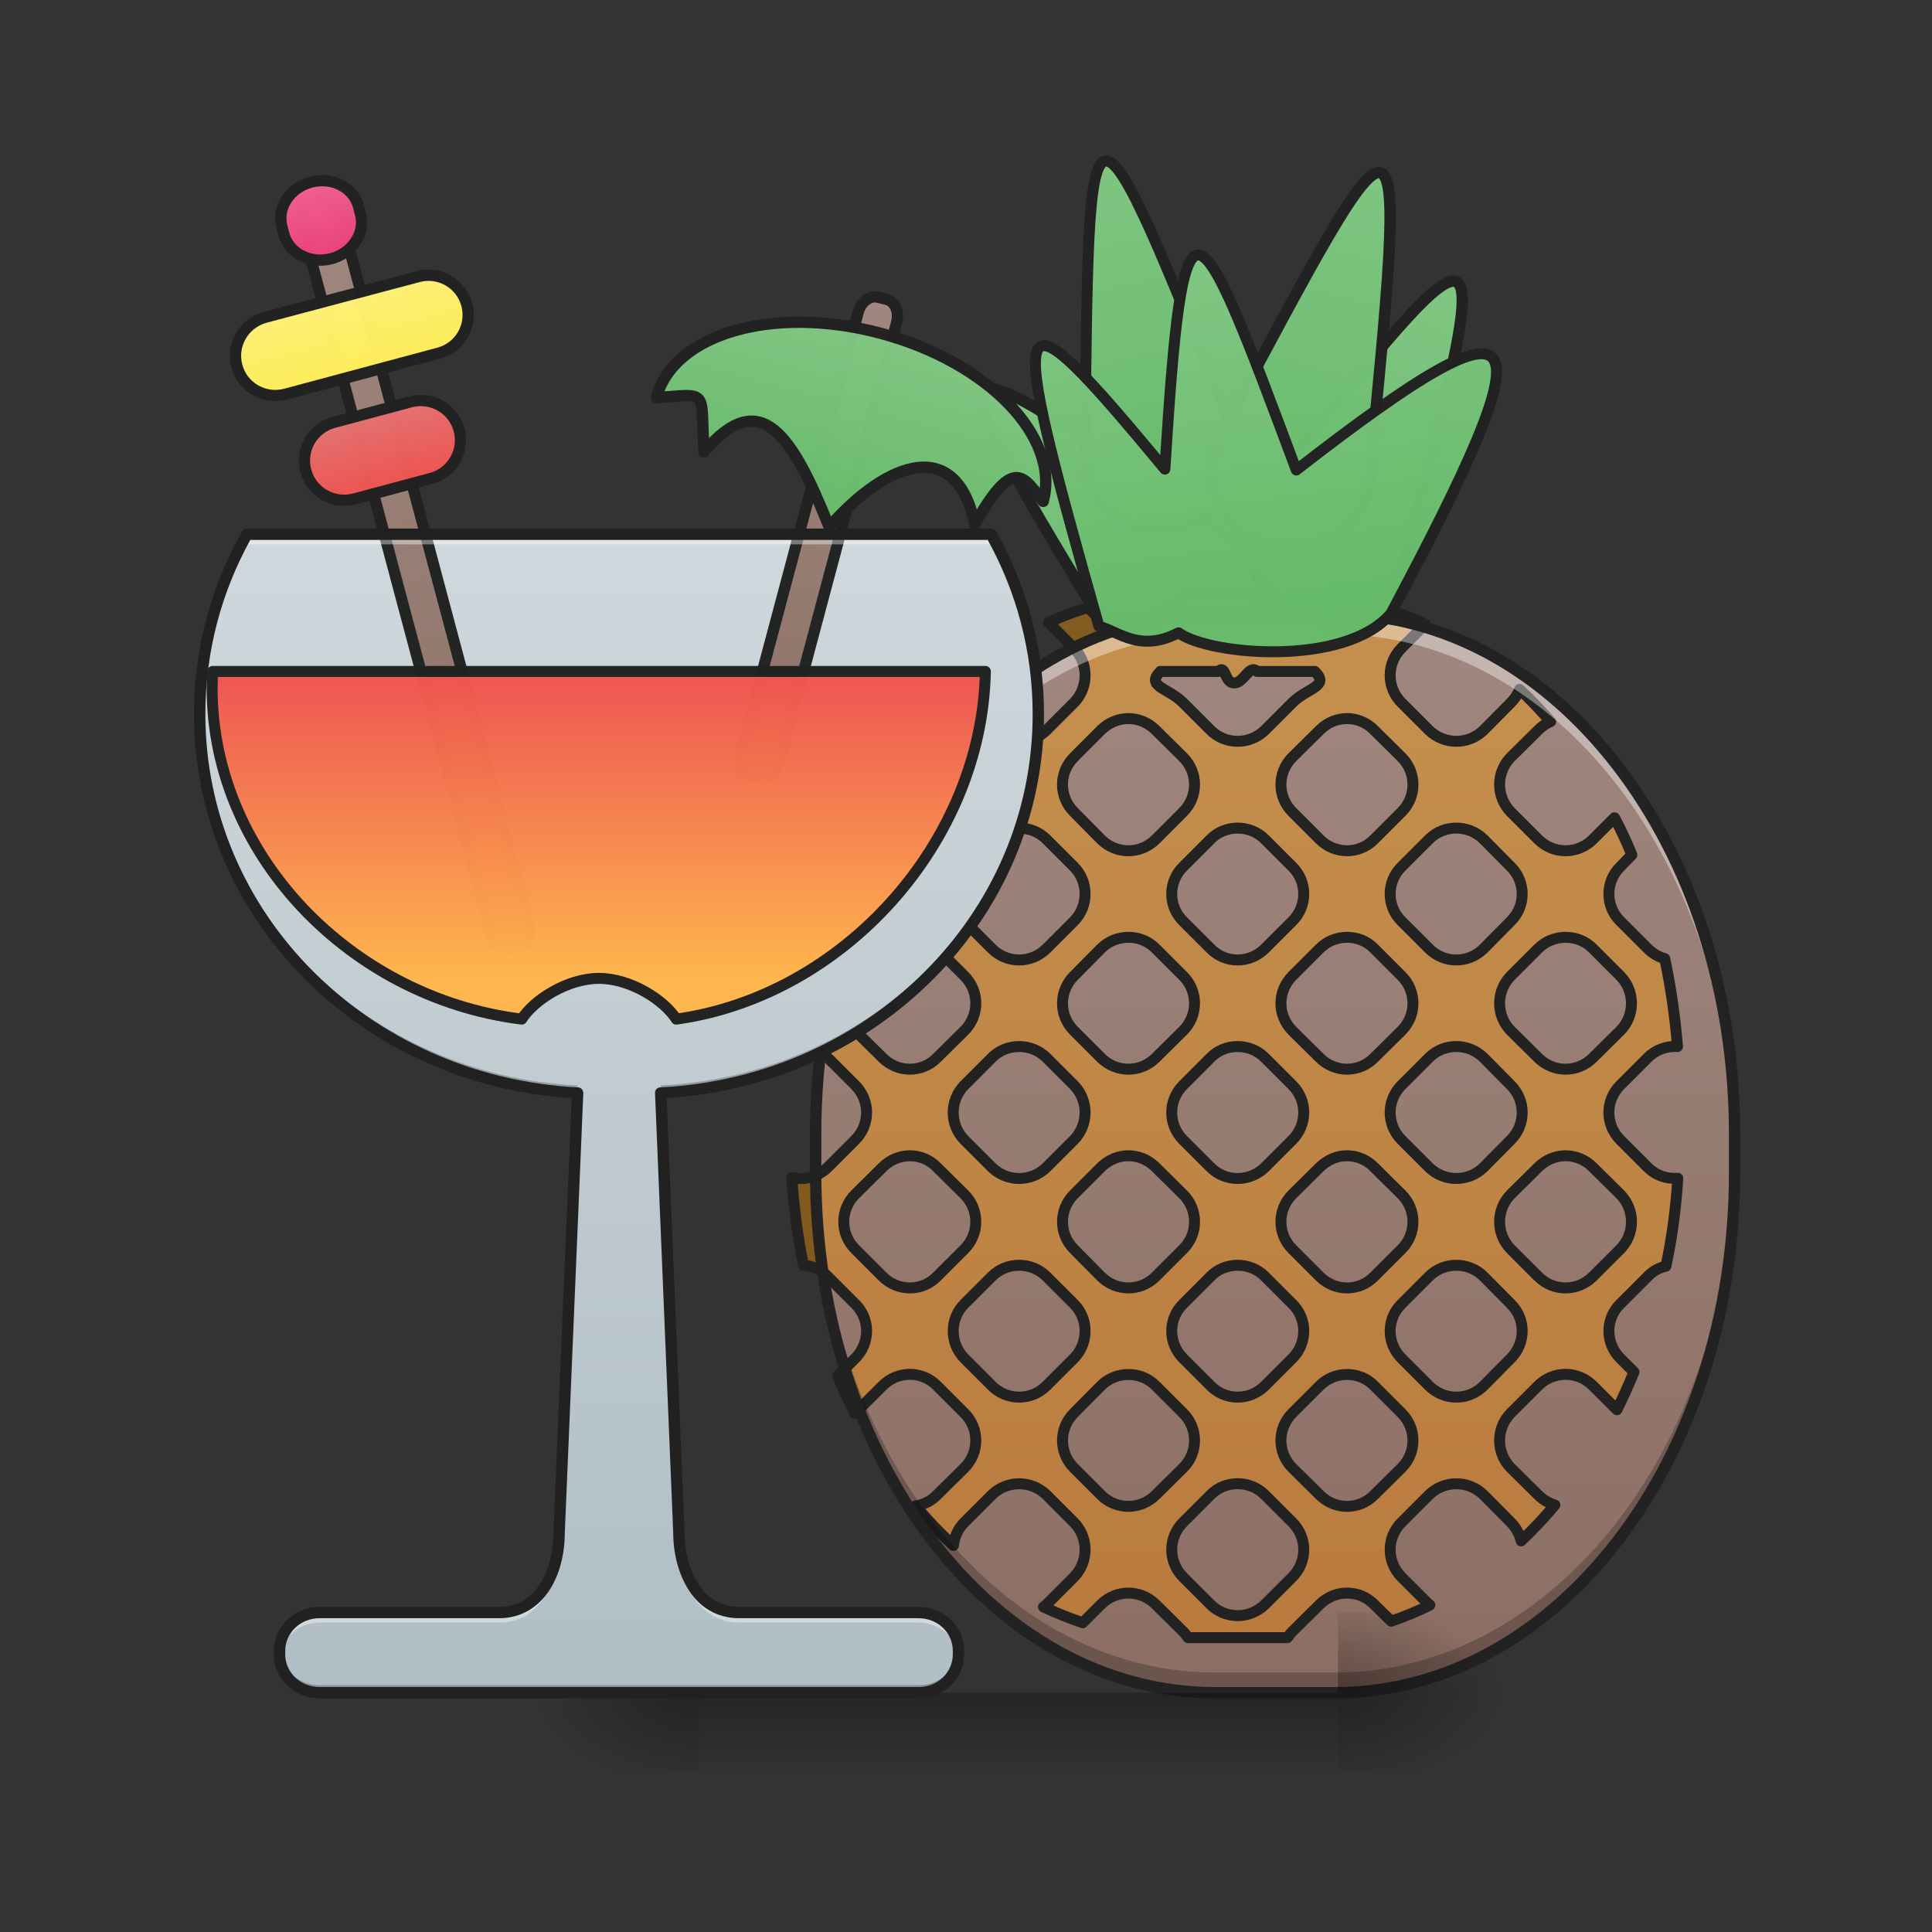 <?xml version="1.0" encoding="UTF-8"?>
<svg xmlns="http://www.w3.org/2000/svg" xmlns:xlink="http://www.w3.org/1999/xlink" width="24pt" height="24pt" viewBox="0 0 24 24" version="1.1">
<rect x="0" y="0" width="24" height="24" fill="#333333" stroke="none"/>
<defs>
<filter id="alpha" filterUnits="objectBoundingBox" x="0%" y="0%" width="100%" height="100%">
  <feColorMatrix type="matrix" in="SourceGraphic" values="0 0 0 0 1 0 0 0 0 1 0 0 0 0 1 0 0 0 1 0"/>
</filter>
<mask id="mask0">
  <g filter="url(#alpha)">
<rect x="0" y="0" width="24" height="24" style="fill:rgb(0%,0%,0%);fill-opacity:0.988;stroke:none;"/>
  </g>
</mask>
<linearGradient id="linear0" gradientUnits="userSpaceOnUse" x1="338.667" y1="-41.667" x2="338.667" y2="-136.917" gradientTransform="matrix(0.734,-0.68,0.68,0.734,106.1,220.184)">
<stop offset="0" style="stop-color:rgb(40%,73.333%,41.569%);stop-opacity:1;"/>
<stop offset="1" style="stop-color:rgb(50.588%,78.039%,51.765%);stop-opacity:1;"/>
</linearGradient>
<clipPath id="clip1">
  <rect x="0" y="0" width="24" height="24"/>
</clipPath>
<g id="surface5" clip-path="url(#clip1)">
<path style="fill-rule:nonzero;fill:url(#linear0);stroke-width:3;stroke-linecap:round;stroke-linejoin:round;stroke:rgb(12.941%,12.941%,12.941%);stroke-opacity:1;stroke-miterlimit:4;" d="M 327.385 -70.43 C 335.385 -61.848 334.885 -48.516 326.219 -40.517 C 317.636 -32.517 304.304 -33.101 296.305 -41.683 C 239.977 -133.674 247.143 -125.925 327.385 -70.43 Z M 327.385 -70.43 " transform="matrix(0.047,0,0,0.047,0,10.079)"/>
</g>
<mask id="mask1">
  <g filter="url(#alpha)">
<rect x="0" y="0" width="24" height="24" style="fill:rgb(0%,0%,0%);fill-opacity:0.988;stroke:none;"/>
  </g>
</mask>
<linearGradient id="linear1" gradientUnits="userSpaceOnUse" x1="338.667" y1="233.5" x2="338.667" y2="-52.25" gradientTransform="matrix(0.047,0,0,0.047,-0.284,10.079)">
<stop offset="0" style="stop-color:rgb(55.294%,43.137%,38.824%);stop-opacity:1;"/>
<stop offset="1" style="stop-color:rgb(63.137%,53.333%,49.804%);stop-opacity:1;"/>
</linearGradient>
<clipPath id="clip2">
  <rect x="0" y="0" width="24" height="24"/>
</clipPath>
<g id="surface8" clip-path="url(#clip2)">
<path style=" stroke:none;fill-rule:nonzero;fill:url(#linear1);" d="M 15.098 7.629 L 16.586 7.629 C 19.324 7.629 21.547 10.516 21.547 14.078 L 21.547 14.574 C 21.547 18.137 19.324 21.027 16.586 21.027 L 15.098 21.027 C 12.355 21.027 10.133 18.137 10.133 14.574 L 10.133 14.078 C 10.133 10.516 12.355 7.629 15.098 7.629 Z M 15.098 7.629 "/>
</g>
<mask id="mask2">
  <g filter="url(#alpha)">
<rect x="0" y="0" width="24" height="24" style="fill:rgb(0%,0%,0%);fill-opacity:0.988;stroke:none;"/>
  </g>
</mask>
<linearGradient id="linear2" gradientUnits="userSpaceOnUse" x1="1240" y1="1695.118" x2="1240" y2="615.118" gradientTransform="matrix(1,0,0,1,0,0)">
<stop offset="0" style="stop-color:rgb(100%,56.078%,0%);stop-opacity:0.392;"/>
<stop offset="1" style="stop-color:rgb(100%,62.745%,0%);stop-opacity:0.392;"/>
</linearGradient>
<clipPath id="clip3">
  <rect x="0" y="0" width="24" height="24"/>
</clipPath>
<g id="surface11" clip-path="url(#clip3)">
<path style="fill-rule:nonzero;fill:url(#linear2);stroke-width:11.339;stroke-linecap:round;stroke-linejoin:round;stroke:rgb(12.941%,12.941%,12.941%);stroke-opacity:1;stroke-miterlimit:4;" d="M 1185.49 615.059 L 1158.091 642.458 C 1142.345 658.205 1117.15 658.205 1101.404 642.458 L 1087.862 628.916 C 1074.005 633.01 1060.148 638.364 1046.921 644.348 L 1073.375 670.802 C 1088.806 686.549 1088.806 711.743 1073.375 727.49 L 1045.031 755.833 C 1029.285 771.265 1004.09 771.265 988.344 755.833 L 960 727.49 C 954.961 722.136 951.497 716.152 949.607 709.539 C 937.325 720.561 925.672 732.529 914.65 745.441 C 920.948 747.33 926.932 750.794 931.656 755.833 L 960 783.862 C 975.746 799.609 975.746 824.803 960 840.55 L 931.656 868.893 C 916.225 884.64 891.03 884.64 875.284 868.893 L 848.829 842.439 C 842.531 855.037 836.232 867.634 830.563 880.861 L 846.94 897.237 C 862.686 912.669 862.686 938.178 846.94 953.61 L 818.596 981.954 C 811.983 988.567 803.479 992.346 794.976 993.606 C 788.678 1022.894 784.269 1053.128 781.749 1084.306 C 794.661 1081.472 808.518 1085.251 818.596 1095.014 L 846.94 1123.357 C 862.686 1139.104 862.686 1164.298 846.94 1180.045 L 818.596 1208.389 C 808.518 1218.466 794.346 1221.931 781.434 1219.096 C 783.324 1249.959 787.418 1280.508 793.402 1309.796 C 802.535 1310.426 811.668 1314.205 818.596 1321.449 L 846.94 1349.792 C 862.686 1365.224 862.686 1390.418 846.94 1406.165 L 828.674 1424.431 C 834.343 1437.658 840.326 1450.57 846.625 1463.167 C 846.625 1463.167 846.94 1462.853 846.94 1462.853 L 875.284 1434.509 C 891.03 1418.762 916.225 1418.762 931.656 1434.509 L 960 1462.853 C 975.746 1478.599 975.746 1503.793 960 1519.54 L 931.656 1547.569 C 925.672 1553.867 917.799 1557.647 909.611 1558.906 C 921.893 1573.708 934.805 1587.25 948.662 1599.847 C 949.607 1591.029 953.386 1582.526 960 1575.913 L 988.344 1547.569 C 1004.09 1532.137 1029.285 1532.137 1045.031 1547.569 L 1073.375 1575.913 C 1088.806 1591.659 1088.806 1616.854 1073.375 1632.6 L 1045.031 1660.944 C 1044.086 1661.889 1042.827 1662.833 1041.882 1663.463 C 1055.109 1669.762 1068.651 1675.116 1082.508 1679.84 L 1101.404 1660.944 C 1117.15 1645.197 1142.345 1645.197 1158.091 1660.944 L 1186.435 1688.973 C 1188.325 1690.862 1189.899 1693.067 1191.474 1695.271 L 1294.456 1695.271 C 1296.031 1693.067 1297.605 1690.862 1299.495 1688.973 L 1327.839 1660.944 C 1343.585 1645.197 1368.78 1645.197 1384.211 1660.944 L 1401.847 1678.265 C 1415.389 1673.541 1428.931 1668.187 1441.844 1661.574 C 1441.529 1661.259 1441.214 1661.259 1440.899 1660.944 L 1412.555 1632.6 C 1396.809 1616.854 1396.809 1591.659 1412.555 1575.913 L 1440.899 1547.569 C 1456.645 1532.137 1481.84 1532.137 1497.586 1547.569 L 1525.615 1575.913 C 1531.284 1581.581 1534.748 1588.195 1536.323 1595.123 C 1548.605 1583.471 1560.258 1571.189 1571.28 1557.962 C 1564.982 1556.072 1558.998 1552.608 1553.959 1547.569 L 1525.615 1519.54 C 1510.184 1503.793 1510.184 1478.599 1525.615 1462.853 L 1553.959 1434.509 C 1569.705 1418.762 1594.9 1418.762 1610.646 1434.509 L 1635.526 1459.388 C 1641.825 1446.791 1647.493 1433.879 1653.162 1420.337 L 1638.99 1406.165 C 1623.244 1390.418 1623.244 1365.224 1638.99 1349.792 L 1667.334 1321.449 C 1672.688 1315.78 1679.301 1312.316 1686.23 1310.741 C 1692.528 1281.452 1696.622 1250.904 1698.512 1219.726 C 1687.175 1220.671 1675.837 1216.892 1667.334 1208.389 L 1638.99 1180.045 C 1623.244 1164.298 1623.244 1139.104 1638.99 1123.357 L 1667.334 1095.014 C 1675.837 1086.51 1686.86 1082.731 1698.197 1083.361 C 1695.678 1052.183 1691.269 1021.635 1684.97 992.346 C 1678.357 990.457 1672.373 986.992 1667.334 981.954 L 1638.99 953.61 C 1623.244 938.178 1623.244 912.669 1638.99 897.237 L 1650.958 884.955 C 1645.604 871.728 1639.62 858.816 1633.007 846.533 L 1610.646 868.893 C 1594.9 884.64 1569.705 884.64 1553.959 868.893 L 1525.615 840.55 C 1510.184 824.803 1510.184 799.609 1525.615 783.862 L 1553.959 755.833 C 1557.738 752.054 1562.147 748.905 1566.871 747.015 C 1556.478 735.363 1546.086 724.025 1534.748 713.633 C 1532.859 718.672 1529.709 723.396 1525.615 727.49 L 1497.586 755.833 C 1481.84 771.265 1456.645 771.265 1440.899 755.833 L 1412.555 727.49 C 1396.809 711.743 1396.809 686.549 1412.555 670.802 L 1437.12 646.238 C 1423.893 639.939 1410.351 634.585 1396.494 630.176 L 1384.211 642.458 C 1368.78 658.205 1343.585 658.205 1327.839 642.458 L 1300.44 615.059 C 1300.125 615.059 1300.125 615.059 1300.125 615.059 Z M 1239.343 707.019 C 1249.421 707.019 1255.09 687.179 1262.963 695.052 L 1322.8 695.052 C 1338.546 710.798 1315.242 711.743 1299.495 727.49 L 1271.151 755.833 C 1255.405 771.265 1230.21 771.265 1214.779 755.833 L 1186.435 727.49 C 1170.688 711.743 1147.384 710.798 1162.815 695.052 L 1222.967 695.052 C 1230.84 687.179 1228.951 707.019 1239.343 707.019 Z M 1129.747 743.866 C 1140.14 743.866 1150.218 747.96 1158.091 755.833 L 1186.435 783.862 C 1202.181 799.609 1202.181 824.803 1186.435 840.55 L 1158.091 868.893 C 1142.345 884.64 1117.15 884.64 1101.404 868.893 L 1073.375 840.55 C 1057.628 824.803 1057.628 799.609 1073.375 783.862 L 1101.404 755.833 C 1109.277 747.96 1119.67 743.866 1129.747 743.866 Z M 1356.183 743.866 C 1366.26 743.866 1376.653 747.96 1384.211 755.833 L 1412.555 783.862 C 1428.302 799.609 1428.302 824.803 1412.555 840.55 L 1384.211 868.893 C 1368.78 884.64 1343.585 884.64 1327.839 868.893 L 1299.495 840.55 C 1283.749 824.803 1283.749 799.609 1299.495 783.862 L 1327.839 755.833 C 1335.712 747.96 1345.79 743.866 1356.183 743.866 Z M 1016.687 857.241 C 1026.765 857.241 1037.158 861.02 1045.031 868.893 L 1073.375 897.237 C 1088.806 912.669 1088.806 938.178 1073.375 953.61 L 1045.031 981.954 C 1029.285 997.7 1004.09 997.7 988.344 981.954 L 960 953.61 C 944.568 938.178 944.568 912.669 960 897.237 L 988.344 868.893 C 996.217 861.02 1006.295 857.241 1016.687 857.241 Z M 1242.808 857.241 C 1253.2 857.241 1263.278 861.02 1271.151 868.893 L 1299.495 897.237 C 1315.242 912.669 1315.242 938.178 1299.495 953.61 L 1271.151 981.954 C 1255.405 997.7 1230.21 997.7 1214.779 981.954 L 1186.435 953.61 C 1170.688 938.178 1170.688 912.669 1186.435 897.237 L 1214.779 868.893 C 1222.337 861.02 1232.73 857.241 1242.808 857.241 Z M 1469.243 857.241 C 1479.32 857.241 1489.713 861.02 1497.586 868.893 L 1525.615 897.237 C 1541.362 912.669 1541.362 938.178 1525.615 953.61 L 1497.586 981.954 C 1481.84 997.7 1456.645 997.7 1440.899 981.954 L 1412.555 953.61 C 1396.809 938.178 1396.809 912.669 1412.555 897.237 L 1440.899 868.893 C 1448.772 861.02 1458.85 857.241 1469.243 857.241 Z M 903.627 970.301 C 913.705 970.301 924.098 974.08 931.656 981.954 L 960 1010.297 C 975.746 1026.044 975.746 1051.238 960 1066.985 L 931.656 1095.014 C 916.225 1110.76 891.03 1110.76 875.284 1095.014 L 846.94 1066.985 C 831.193 1051.238 831.193 1026.044 846.94 1010.297 L 875.284 981.954 C 883.157 974.08 893.235 970.301 903.627 970.301 Z M 1129.747 970.301 C 1140.14 970.301 1150.218 974.08 1158.091 981.954 L 1186.435 1010.297 C 1202.181 1026.044 1202.181 1051.238 1186.435 1066.985 L 1158.091 1095.014 C 1142.345 1110.76 1117.15 1110.76 1101.404 1095.014 L 1073.375 1066.985 C 1057.628 1051.238 1057.628 1026.044 1073.375 1010.297 L 1101.404 981.954 C 1109.277 974.08 1119.67 970.301 1129.747 970.301 Z M 1356.183 970.301 C 1366.26 970.301 1376.653 974.08 1384.211 981.954 L 1412.555 1010.297 C 1428.302 1026.044 1428.302 1051.238 1412.555 1066.985 L 1384.211 1095.014 C 1368.78 1110.76 1343.585 1110.76 1327.839 1095.014 L 1299.495 1066.985 C 1283.749 1051.238 1283.749 1026.044 1299.495 1010.297 L 1327.839 981.954 C 1335.712 974.08 1345.79 970.301 1356.183 970.301 Z M 1582.303 970.301 C 1592.695 970.301 1602.773 974.08 1610.646 981.954 L 1638.99 1010.297 C 1654.422 1026.044 1654.422 1051.238 1638.99 1066.985 L 1610.646 1095.014 C 1594.9 1110.76 1569.705 1110.76 1553.959 1095.014 L 1525.615 1066.985 C 1510.184 1051.238 1510.184 1026.044 1525.615 1010.297 L 1553.959 981.954 C 1561.832 974.08 1572.225 970.301 1582.303 970.301 Z M 1016.687 1083.361 C 1026.765 1083.361 1037.158 1087.14 1045.031 1095.014 L 1073.375 1123.357 C 1088.806 1139.104 1088.806 1164.298 1073.375 1180.045 L 1045.031 1208.389 C 1029.285 1223.82 1004.09 1223.82 988.344 1208.389 L 960 1180.045 C 944.568 1164.298 944.568 1139.104 960 1123.357 L 988.344 1095.014 C 996.217 1087.14 1006.295 1083.361 1016.687 1083.361 Z M 1242.808 1083.361 C 1253.2 1083.361 1263.278 1087.14 1271.151 1095.014 L 1299.495 1123.357 C 1315.242 1139.104 1315.242 1164.298 1299.495 1180.045 L 1271.151 1208.389 C 1255.405 1223.82 1230.21 1223.82 1214.779 1208.389 L 1186.435 1180.045 C 1170.688 1164.298 1170.688 1139.104 1186.435 1123.357 L 1214.779 1095.014 C 1222.337 1087.14 1232.73 1083.361 1242.808 1083.361 Z M 1469.243 1083.361 C 1479.32 1083.361 1489.713 1087.14 1497.586 1095.014 L 1525.615 1123.357 C 1541.362 1139.104 1541.362 1164.298 1525.615 1180.045 L 1497.586 1208.389 C 1481.84 1223.82 1456.645 1223.82 1440.899 1208.389 L 1412.555 1180.045 C 1396.809 1164.298 1396.809 1139.104 1412.555 1123.357 L 1440.899 1095.014 C 1448.772 1087.14 1458.85 1083.361 1469.243 1083.361 Z M 903.627 1196.421 C 913.705 1196.421 924.098 1200.515 931.656 1208.389 L 960 1236.417 C 975.746 1252.164 975.746 1277.358 960 1293.105 L 931.656 1321.449 C 916.225 1337.195 891.03 1337.195 875.284 1321.449 L 846.94 1293.105 C 831.193 1277.358 831.193 1252.164 846.94 1236.417 L 875.284 1208.389 C 883.157 1200.515 893.235 1196.421 903.627 1196.421 Z M 1129.747 1196.421 C 1140.14 1196.421 1150.218 1200.515 1158.091 1208.389 L 1186.435 1236.417 C 1202.181 1252.164 1202.181 1277.358 1186.435 1293.105 L 1158.091 1321.449 C 1142.345 1337.195 1117.15 1337.195 1101.404 1321.449 L 1073.375 1293.105 C 1057.628 1277.358 1057.628 1252.164 1073.375 1236.417 L 1101.404 1208.389 C 1109.277 1200.515 1119.67 1196.421 1129.747 1196.421 Z M 1356.183 1196.421 C 1366.26 1196.421 1376.653 1200.515 1384.211 1208.389 L 1412.555 1236.417 C 1428.302 1252.164 1428.302 1277.358 1412.555 1293.105 L 1384.211 1321.449 C 1368.78 1337.195 1343.585 1337.195 1327.839 1321.449 L 1299.495 1293.105 C 1283.749 1277.358 1283.749 1252.164 1299.495 1236.417 L 1327.839 1208.389 C 1335.712 1200.515 1345.79 1196.421 1356.183 1196.421 Z M 1582.303 1196.421 C 1592.695 1196.421 1602.773 1200.515 1610.646 1208.389 L 1638.99 1236.417 C 1654.422 1252.164 1654.422 1277.358 1638.99 1293.105 L 1610.646 1321.449 C 1594.9 1337.195 1569.705 1337.195 1553.959 1321.449 L 1525.615 1293.105 C 1510.184 1277.358 1510.184 1252.164 1525.615 1236.417 L 1553.959 1208.389 C 1561.832 1200.515 1572.225 1196.421 1582.303 1196.421 Z M 1016.687 1309.796 C 1026.765 1309.796 1037.158 1313.575 1045.031 1321.449 L 1073.375 1349.792 C 1088.806 1365.224 1088.806 1390.418 1073.375 1406.165 L 1045.031 1434.509 C 1029.285 1450.255 1004.09 1450.255 988.344 1434.509 L 960 1406.165 C 944.568 1390.418 944.568 1365.224 960 1349.792 L 988.344 1321.449 C 996.217 1313.575 1006.295 1309.796 1016.687 1309.796 Z M 1242.808 1309.796 C 1253.2 1309.796 1263.278 1313.575 1271.151 1321.449 L 1299.495 1349.792 C 1315.242 1365.224 1315.242 1390.418 1299.495 1406.165 L 1271.151 1434.509 C 1255.405 1450.255 1230.21 1450.255 1214.779 1434.509 L 1186.435 1406.165 C 1170.688 1390.418 1170.688 1365.224 1186.435 1349.792 L 1214.779 1321.449 C 1222.337 1313.575 1232.73 1309.796 1242.808 1309.796 Z M 1469.243 1309.796 C 1479.32 1309.796 1489.713 1313.575 1497.586 1321.449 L 1525.615 1349.792 C 1541.362 1365.224 1541.362 1390.418 1525.615 1406.165 L 1497.586 1434.509 C 1481.84 1450.255 1456.645 1450.255 1440.899 1434.509 L 1412.555 1406.165 C 1396.809 1390.418 1396.809 1365.224 1412.555 1349.792 L 1440.899 1321.449 C 1448.772 1313.575 1458.85 1309.796 1469.243 1309.796 Z M 1129.747 1422.856 C 1140.14 1422.856 1150.218 1426.635 1158.091 1434.509 L 1186.435 1462.853 C 1202.181 1478.599 1202.181 1503.793 1186.435 1519.54 L 1158.091 1547.569 C 1142.345 1563.315 1117.15 1563.315 1101.404 1547.569 L 1073.375 1519.54 C 1057.628 1503.793 1057.628 1478.599 1073.375 1462.853 L 1101.404 1434.509 C 1109.277 1426.635 1119.67 1422.856 1129.747 1422.856 Z M 1356.183 1422.856 C 1366.26 1422.856 1376.653 1426.635 1384.211 1434.509 L 1412.555 1462.853 C 1428.302 1478.599 1428.302 1503.793 1412.555 1519.54 L 1384.211 1547.569 C 1368.78 1563.315 1343.585 1563.315 1327.839 1547.569 L 1299.495 1519.54 C 1283.749 1503.793 1283.749 1478.599 1299.495 1462.853 L 1327.839 1434.509 C 1335.712 1426.635 1345.79 1422.856 1356.183 1422.856 Z M 1242.808 1535.916 C 1253.2 1535.916 1263.278 1539.696 1271.151 1547.569 L 1299.495 1575.913 C 1315.242 1591.659 1315.242 1616.854 1299.495 1632.6 L 1271.151 1660.944 C 1255.405 1676.375 1230.21 1676.375 1214.779 1660.944 L 1186.435 1632.6 C 1170.688 1616.854 1170.688 1591.659 1186.435 1575.913 L 1214.779 1547.569 C 1222.337 1539.696 1232.73 1535.916 1242.808 1535.916 Z M 1242.808 1535.916 " transform="matrix(0.012,0,0,0.012,0.46,0)"/>
</g>
<mask id="mask3">
  <g filter="url(#alpha)">
<rect x="0" y="0" width="24" height="24" style="fill:rgb(0%,0%,0%);fill-opacity:0.988;stroke:none;"/>
  </g>
</mask>
<clipPath id="clip4">
  <rect x="0" y="0" width="24" height="24"/>
</clipPath>
<g id="surface14" clip-path="url(#clip4)">
<path style=" stroke:none;fill-rule:nonzero;fill:rgb(100%,100%,100%);fill-opacity:0.392;" d="M 15.098 7.629 C 12.348 7.629 10.133 10.508 10.133 14.078 L 10.133 14.328 C 10.133 10.754 12.348 7.879 15.098 7.879 L 16.586 7.879 C 19.332 7.879 21.547 10.754 21.547 14.328 L 21.547 14.078 C 21.547 10.508 19.332 7.629 16.586 7.629 Z M 15.098 7.629 "/>
</g>
<mask id="mask4">
  <g filter="url(#alpha)">
<rect x="0" y="0" width="24" height="24" style="fill:rgb(0%,0%,0%);fill-opacity:0.988;stroke:none;"/>
  </g>
</mask>
<clipPath id="clip5">
  <rect x="0" y="0" width="24" height="24"/>
</clipPath>
<g id="surface17" clip-path="url(#clip5)">
<path style=" stroke:none;fill-rule:nonzero;fill:rgb(0%,0%,0%);fill-opacity:0.235;" d="M 15.098 21.027 C 12.348 21.027 10.133 18.148 10.133 14.574 L 10.133 14.328 C 10.133 17.902 12.348 20.777 15.098 20.777 L 16.586 20.777 C 19.332 20.777 21.547 17.902 21.547 14.328 L 21.547 14.574 C 21.547 18.148 19.332 21.027 16.586 21.027 Z M 15.098 21.027 "/>
</g>
<mask id="mask5">
  <g filter="url(#alpha)">
<rect x="0" y="0" width="24" height="24" style="fill:rgb(0%,0%,0%);fill-opacity:0.988;stroke:none;"/>
  </g>
</mask>
<clipPath id="clip6">
  <rect x="0" y="0" width="24" height="24"/>
</clipPath>
<g id="surface20" clip-path="url(#clip6)">
<path style=" stroke:none;fill-rule:nonzero;fill:rgb(12.941%,12.941%,12.941%);fill-opacity:1;" d="M 15.098 7.559 C 13.695 7.559 12.438 8.293 11.527 9.473 C 10.621 10.652 10.062 12.277 10.062 14.078 L 10.062 14.574 C 10.062 16.375 10.621 18.004 11.527 19.184 C 12.438 20.363 13.695 21.098 15.098 21.098 L 16.586 21.098 C 17.984 21.098 19.246 20.363 20.152 19.184 C 21.059 18.004 21.617 16.375 21.617 14.574 L 21.617 14.078 C 21.617 12.277 21.059 10.652 20.152 9.473 C 19.246 8.293 17.984 7.559 16.586 7.559 Z M 15.098 7.699 L 16.586 7.699 C 17.934 7.699 19.152 8.406 20.039 9.559 C 20.926 10.711 21.477 12.309 21.477 14.078 L 21.477 14.574 C 21.477 16.348 20.926 17.945 20.039 19.098 C 19.152 20.25 17.934 20.957 16.586 20.957 L 15.098 20.957 C 13.746 20.957 12.527 20.25 11.641 19.098 C 10.754 17.945 10.203 16.348 10.203 14.574 L 10.203 14.078 C 10.203 12.309 10.754 10.711 11.641 9.559 C 12.527 8.406 13.746 7.699 15.098 7.699 Z M 15.098 7.699 "/>
</g>
<linearGradient id="linear3" gradientUnits="userSpaceOnUse" x1="254" y1="233.5" x2="254" y2="254.667" gradientTransform="matrix(0.058,0,0,0.047,-2.004,10.079)">
<stop offset="0" style="stop-color:rgb(0%,0%,0%);stop-opacity:0.275;"/>
<stop offset="1" style="stop-color:rgb(0%,0%,0%);stop-opacity:0;"/>
</linearGradient>
<radialGradient id="radial0" gradientUnits="userSpaceOnUse" cx="450.909" cy="189.579" fx="450.909" fy="189.579" r="21.167" gradientTransform="matrix(0,-0.059,-0.105,-0,36.369,47.696)">
<stop offset="0" style="stop-color:rgb(0%,0%,0%);stop-opacity:0.314;"/>
<stop offset="0.222" style="stop-color:rgb(0%,0%,0%);stop-opacity:0.275;"/>
<stop offset="1" style="stop-color:rgb(0%,0%,0%);stop-opacity:0;"/>
</radialGradient>
<radialGradient id="radial1" gradientUnits="userSpaceOnUse" cx="450.909" cy="189.579" fx="450.909" fy="189.579" r="21.167" gradientTransform="matrix(-0,0.059,0.105,0,-11.066,-5.646)">
<stop offset="0" style="stop-color:rgb(0%,0%,0%);stop-opacity:0.314;"/>
<stop offset="0.222" style="stop-color:rgb(0%,0%,0%);stop-opacity:0.275;"/>
<stop offset="1" style="stop-color:rgb(0%,0%,0%);stop-opacity:0;"/>
</radialGradient>
<radialGradient id="radial2" gradientUnits="userSpaceOnUse" cx="450.909" cy="189.579" fx="450.909" fy="189.579" r="21.167" gradientTransform="matrix(-0,-0.059,0.105,-0,-11.066,47.696)">
<stop offset="0" style="stop-color:rgb(0%,0%,0%);stop-opacity:0.314;"/>
<stop offset="0.222" style="stop-color:rgb(0%,0%,0%);stop-opacity:0.275;"/>
<stop offset="1" style="stop-color:rgb(0%,0%,0%);stop-opacity:0;"/>
</radialGradient>
<radialGradient id="radial3" gradientUnits="userSpaceOnUse" cx="450.909" cy="189.579" fx="450.909" fy="189.579" r="21.167" gradientTransform="matrix(0,0.059,-0.105,0,36.369,-5.646)">
<stop offset="0" style="stop-color:rgb(0%,0%,0%);stop-opacity:0.314;"/>
<stop offset="0.222" style="stop-color:rgb(0%,0%,0%);stop-opacity:0.275;"/>
<stop offset="1" style="stop-color:rgb(0%,0%,0%);stop-opacity:0;"/>
</radialGradient>
<linearGradient id="linear4" gradientUnits="userSpaceOnUse" x1="259.278" y1="233.5" x2="259.278" y2="-73.417" gradientTransform="matrix(0.047,0,0,0.047,-4.217,10.079)">
<stop offset="0" style="stop-color:rgb(69.02%,74.51%,77.255%);stop-opacity:1;"/>
<stop offset="1" style="stop-color:rgb(81.176%,84.706%,86.275%);stop-opacity:1;"/>
</linearGradient>
<mask id="mask6">
  <g filter="url(#alpha)">
<rect x="0" y="0" width="24" height="24" style="fill:rgb(0%,0%,0%);fill-opacity:0.988;stroke:none;"/>
  </g>
</mask>
<linearGradient id="linear5" gradientUnits="userSpaceOnUse" x1="211.667" y1="-46.958" x2="211.667" y2="-179.25" gradientTransform="matrix(1,0,0,1,-19.464,-13.623)">
<stop offset="0" style="stop-color:rgb(55.294%,43.137%,38.824%);stop-opacity:1;"/>
<stop offset="1" style="stop-color:rgb(63.137%,53.333%,49.804%);stop-opacity:1;"/>
</linearGradient>
<clipPath id="clip7">
  <rect x="0" y="0" width="24" height="24"/>
</clipPath>
<g id="surface23" clip-path="url(#clip7)">
<path style="fill-rule:nonzero;fill:url(#linear5);stroke-width:3;stroke-linecap:round;stroke-linejoin:round;stroke:rgb(12.941%,12.941%,12.941%);stroke-opacity:1;stroke-miterlimit:4;" d="M 190.99 -192.844 L 193.395 -192.884 C 195.639 -192.882 197.477 -190.527 197.486 -187.597 L 197.492 -65.879 C 197.501 -62.948 195.641 -60.552 193.398 -60.555 L 190.972 -60.595 C 188.728 -60.597 186.89 -62.952 186.881 -65.882 L 186.875 -187.6 C 186.866 -190.531 188.747 -192.846 190.99 -192.844 Z M 190.99 -192.844 " transform="matrix(0.045,0.012,-0.012,0.045,0,10.079)"/>
</g>
<mask id="mask7">
  <g filter="url(#alpha)">
<rect x="0" y="0" width="24" height="24" style="fill:rgb(0%,0%,0%);fill-opacity:0.988;stroke:none;"/>
  </g>
</mask>
<linearGradient id="linear6" gradientUnits="userSpaceOnUse" x1="800" y1="375.118" x2="800" y2="175.118" gradientTransform="matrix(0.256,0.068,-0.068,0.256,40.371,-225.871)">
<stop offset="0" style="stop-color:rgb(40%,73.333%,41.569%);stop-opacity:1;"/>
<stop offset="1" style="stop-color:rgb(50.588%,78.039%,51.765%);stop-opacity:1;"/>
</linearGradient>
<clipPath id="clip8">
  <rect x="0" y="0" width="24" height="24"/>
</clipPath>
<g id="surface26" clip-path="url(#clip8)">
<path style="fill-rule:nonzero;fill:url(#linear6);stroke-width:3;stroke-linecap:round;stroke-linejoin:round;stroke:rgb(12.941%,12.941%,12.941%);stroke-opacity:1;stroke-miterlimit:4;" d="M 232.811 -126.342 C 204.48 -133.924 178.066 -126.342 173.483 -109.343 C 187.732 -110.343 185.066 -111.76 186.066 -95.011 C 200.981 -112.51 209.313 -99.761 219.146 -75.18 C 234.811 -92.928 252.893 -99.011 257.642 -75.847 C 268.224 -94.928 270.891 -87.679 275.724 -81.929 C 280.307 -98.928 261.142 -118.759 232.811 -126.342 Z M 232.811 -126.342 " transform="matrix(0.047,0,0,0.047,0,10.079)"/>
</g>
<mask id="mask8">
  <g filter="url(#alpha)">
<rect x="0" y="0" width="24" height="24" style="fill:rgb(0%,0%,0%);fill-opacity:0.988;stroke:none;"/>
  </g>
</mask>
<linearGradient id="linear7" gradientUnits="userSpaceOnUse" x1="116.417" y1="16.542" x2="116.417" y2="-184.542" gradientTransform="matrix(1,0,0,1,-0,21.167)">
<stop offset="0" style="stop-color:rgb(55.294%,43.137%,38.824%);stop-opacity:1;"/>
<stop offset="1" style="stop-color:rgb(63.137%,53.333%,49.804%);stop-opacity:1;"/>
</linearGradient>
<clipPath id="clip9">
  <rect x="0" y="0" width="24" height="24"/>
</clipPath>
<g id="surface29" clip-path="url(#clip9)">
<path style="fill-rule:nonzero;fill:url(#linear7);stroke-width:3;stroke-linecap:round;stroke-linejoin:round;stroke:rgb(12.941%,12.941%,12.941%);stroke-opacity:1;stroke-miterlimit:4;" d="M 116.42 -163.375 C 119.35 -163.366 121.736 -161.002 121.727 -158.071 L 121.707 37.745 C 121.72 40.595 119.355 42.981 116.425 42.972 C 113.494 42.963 111.108 40.598 111.117 37.668 L 111.115 -158.068 C 111.124 -160.998 113.489 -163.384 116.42 -163.375 Z M 116.42 -163.375 " transform="matrix(0.045,-0.012,0.012,0.045,0.648,11.248)"/>
</g>
<mask id="mask9">
  <g filter="url(#alpha)">
<rect x="0" y="0" width="24" height="24" style="fill:rgb(0%,0%,0%);fill-opacity:0.988;stroke:none;"/>
  </g>
</mask>
<linearGradient id="linear8" gradientUnits="userSpaceOnUse" x1="116.417" y1="-147.5" x2="116.417" y2="-168.667" gradientTransform="matrix(1,0,0,1,-0,0)">
<stop offset="0" style="stop-color:rgb(92.549%,25.098%,47.843%);stop-opacity:1;"/>
<stop offset="1" style="stop-color:rgb(94.118%,38.431%,57.255%);stop-opacity:1;"/>
</linearGradient>
<clipPath id="clip10">
  <rect x="0" y="0" width="24" height="24"/>
</clipPath>
<g id="surface32" clip-path="url(#clip10)">
<path style="fill-rule:nonzero;fill:url(#linear8);stroke-width:3;stroke-linecap:round;stroke-linejoin:round;stroke:rgb(12.941%,12.941%,12.941%);stroke-opacity:1;stroke-miterlimit:4;" d="M 116.447 -168.63 C 122.228 -168.634 127.027 -164.328 126.999 -159.074 L 126.986 -157.093 C 127.039 -151.817 122.256 -147.491 116.395 -147.509 C 110.614 -147.505 105.816 -151.81 105.843 -157.065 L 105.857 -159.045 C 105.825 -164.402 110.586 -168.648 116.447 -168.63 Z M 116.447 -168.63 " transform="matrix(0.045,-0.012,0.012,0.045,0.648,11.248)"/>
</g>
<mask id="mask10">
  <g filter="url(#alpha)">
<rect x="0" y="0" width="24" height="24" style="fill:rgb(0%,0%,0%);fill-opacity:0.988;stroke:none;"/>
  </g>
</mask>
<linearGradient id="linear9" gradientUnits="userSpaceOnUse" x1="116.417" y1="-115.75" x2="116.417" y2="-136.917" gradientTransform="matrix(1,0,0,1,0,0)">
<stop offset="0" style="stop-color:rgb(100%,93.333%,34.51%);stop-opacity:1;"/>
<stop offset="1" style="stop-color:rgb(100%,94.51%,46.275%);stop-opacity:1;"/>
</linearGradient>
<clipPath id="clip11">
  <rect x="0" y="0" width="24" height="24"/>
</clipPath>
<g id="surface35" clip-path="url(#clip11)">
<path style="fill-rule:nonzero;fill:url(#linear9);stroke-width:3;stroke-linecap:round;stroke-linejoin:round;stroke:rgb(12.941%,12.941%,12.941%);stroke-opacity:1;stroke-miterlimit:4;" d="M 95.278 -136.949 L 137.622 -136.904 C 143.402 -136.908 148.174 -132.179 148.156 -126.318 C 148.138 -120.456 143.431 -115.766 137.569 -115.783 L 95.284 -115.727 C 89.423 -115.744 84.652 -120.473 84.67 -126.335 C 84.687 -132.196 89.395 -136.887 95.278 -136.949 Z M 95.278 -136.949 " transform="matrix(0.045,-0.012,0.012,0.045,0.648,11.248)"/>
</g>
<mask id="mask11">
  <g filter="url(#alpha)">
<rect x="0" y="0" width="24" height="24" style="fill:rgb(0%,0%,0%);fill-opacity:0.988;stroke:none;"/>
  </g>
</mask>
<linearGradient id="linear10" gradientUnits="userSpaceOnUse" x1="116.417" y1="-84" x2="116.417" y2="-105.167" gradientTransform="matrix(1,0,0,1,-0,0)">
<stop offset="0" style="stop-color:rgb(93.725%,32.549%,31.373%);stop-opacity:1;"/>
<stop offset="1" style="stop-color:rgb(89.804%,45.098%,45.098%);stop-opacity:1;"/>
</linearGradient>
<clipPath id="clip12">
  <rect x="0" y="0" width="24" height="24"/>
</clipPath>
<g id="surface38" clip-path="url(#clip12)">
<path style="fill-rule:nonzero;fill:url(#linear10);stroke-width:3;stroke-linecap:round;stroke-linejoin:round;stroke:rgb(12.941%,12.941%,12.941%);stroke-opacity:1;stroke-miterlimit:4;" d="M 105.819 -105.14 L 126.961 -105.168 C 132.823 -105.151 137.594 -100.422 137.576 -94.56 C 137.58 -88.78 132.851 -84.008 126.99 -84.026 L 105.847 -83.998 C 99.986 -84.015 95.215 -88.744 95.232 -94.606 C 95.25 -100.467 99.958 -105.158 105.819 -105.14 Z M 105.819 -105.14 " transform="matrix(0.045,-0.012,0.012,0.045,0.648,11.248)"/>
</g>
<mask id="mask12">
  <g filter="url(#alpha)">
<rect x="0" y="0" width="24" height="24" style="fill:rgb(0%,0%,0%);fill-opacity:0.988;stroke:none;"/>
  </g>
</mask>
<linearGradient id="linear11" gradientUnits="userSpaceOnUse" x1="640" y1="1015.118" x2="640" y2="695.118" gradientTransform="matrix(1,0,0,1,0,0)">
<stop offset="0" style="stop-color:rgb(100%,71.765%,30.196%);stop-opacity:1;"/>
<stop offset="1" style="stop-color:rgb(93.725%,32.549%,31.373%);stop-opacity:1;"/>
</linearGradient>
<clipPath id="clip13">
  <rect x="0" y="0" width="24" height="24"/>
</clipPath>
<g id="surface41" clip-path="url(#clip13)">
<path style="fill-rule:nonzero;fill:url(#linear11);stroke-width:11.339;stroke-linecap:round;stroke-linejoin:round;stroke:rgb(12.941%,12.941%,12.941%);stroke-opacity:1;stroke-miterlimit:4;" d="M 220.136 695.052 C 209.744 874.247 357.131 1032.342 540.106 1055.017 C 552.388 1035.492 587.031 1012.817 620.098 1012.817 C 652.851 1012.817 687.808 1035.492 700.091 1055.017 C 872.988 1031.083 1016.596 872.043 1020.06 695.052 Z M 220.136 695.052 " transform="matrix(0.012,0,0,0.012,0,0)"/>
</g>
<mask id="mask13">
  <g filter="url(#alpha)">
<rect x="0" y="0" width="24" height="24" style="fill:rgb(0%,0%,0%);fill-opacity:0.988;stroke:none;"/>
  </g>
</mask>
<linearGradient id="linear12" gradientUnits="userSpaceOnUse" x1="338.667" y1="-41.667" x2="338.667" y2="-136.917" gradientTransform="matrix(0.894,0.448,-0.448,0.894,20.61,-168.015)">
<stop offset="0" style="stop-color:rgb(40%,73.333%,41.569%);stop-opacity:1;"/>
<stop offset="1" style="stop-color:rgb(50.588%,78.039%,51.765%);stop-opacity:1;"/>
</linearGradient>
<clipPath id="clip14">
  <rect x="0" y="0" width="24" height="24"/>
</clipPath>
<g id="surface44" clip-path="url(#clip14)">
<path style="fill-rule:nonzero;fill:url(#linear12);stroke-width:3;stroke-linecap:round;stroke-linejoin:round;stroke:rgb(12.941%,12.941%,12.941%);stroke-opacity:1;stroke-miterlimit:4;" d="M 370.381 -62.848 C 365.132 -52.349 352.466 -48.183 341.967 -53.432 C 331.552 -58.682 327.302 -71.347 332.552 -81.846 C 398.962 -166.921 394.212 -157.422 370.381 -62.848 Z M 370.381 -62.848 " transform="matrix(0.047,0,0,0.047,0,10.079)"/>
</g>
<mask id="mask14">
  <g filter="url(#alpha)">
<rect x="0" y="0" width="24" height="24" style="fill:rgb(0%,0%,0%);fill-opacity:0.988;stroke:none;"/>
  </g>
</mask>
<linearGradient id="linear13" gradientUnits="userSpaceOnUse" x1="338.667" y1="-41.667" x2="333.695" y2="-153.813" gradientTransform="matrix(3.716,-0.691,0.691,3.716,-13.65,937.265)">
<stop offset="0" style="stop-color:rgb(40%,73.333%,41.569%);stop-opacity:1;"/>
<stop offset="1" style="stop-color:rgb(50.588%,78.039%,51.765%);stop-opacity:1;"/>
</linearGradient>
<clipPath id="clip15">
  <rect x="0" y="0" width="24" height="24"/>
</clipPath>
<g id="surface47" clip-path="url(#clip15)">
<path style="fill-rule:nonzero;fill:url(#linear13);stroke-width:11.339;stroke-linecap:round;stroke-linejoin:round;stroke:rgb(12.941%,12.941%,12.941%);stroke-opacity:1;stroke-miterlimit:4;" d="M 1145.088 166.598 C 1124.617 166.598 1125.562 273.99 1122.727 484.363 C 1130.916 527.824 1172.487 556.482 1215.947 548.294 C 1259.407 540.421 1288.066 498.535 1279.878 455.075 C 1202.405 261.392 1164.613 166.598 1145.088 166.598 Z M 1145.088 166.598 " transform="matrix(0.012,0,0,0.012,0,0)"/>
</g>
<mask id="mask15">
  <g filter="url(#alpha)">
<rect x="0" y="0" width="24" height="24" style="fill:rgb(0%,0%,0%);fill-opacity:0.988;stroke:none;"/>
  </g>
</mask>
<linearGradient id="linear14" gradientUnits="userSpaceOnUse" x1="338.667" y1="-41.667" x2="333.695" y2="-153.813" gradientTransform="matrix(0.957,0.291,-0.291,0.957,-0.989,-129.118)">
<stop offset="0" style="stop-color:rgb(40%,73.333%,41.569%);stop-opacity:1;"/>
<stop offset="1" style="stop-color:rgb(50.588%,78.039%,51.765%);stop-opacity:1;"/>
</linearGradient>
<clipPath id="clip16">
  <rect x="0" y="0" width="24" height="24"/>
</clipPath>
<g id="surface50" clip-path="url(#clip16)">
<path style="fill-rule:nonzero;fill:url(#linear14);stroke-width:3;stroke-linecap:round;stroke-linejoin:round;stroke:rgb(12.941%,12.941%,12.941%);stroke-opacity:1;stroke-miterlimit:4;" d="M 365.132 -168.671 C 360.299 -171.171 347.383 -145.84 321.053 -96.761 C 317.636 -85.596 323.886 -73.763 335.135 -70.347 C 346.384 -66.931 358.132 -73.264 361.549 -84.429 C 366.965 -139.424 369.631 -166.338 365.132 -168.671 Z M 365.132 -168.671 " transform="matrix(0.047,0,0,0.047,0,10.079)"/>
</g>
<mask id="mask16">
  <g filter="url(#alpha)">
<rect x="0" y="0" width="24" height="24" style="fill:rgb(0%,0%,0%);fill-opacity:0.988;stroke:none;"/>
  </g>
</mask>
<linearGradient id="linear15" gradientUnits="userSpaceOnUse" x1="338.667" y1="-41.667" x2="338.667" y2="-136.917" gradientTransform="matrix(3.743,-0.526,0.526,3.743,46.331,959.701)">
<stop offset="0" style="stop-color:rgb(40%,73.333%,41.569%);stop-opacity:1;"/>
<stop offset="1" style="stop-color:rgb(50.588%,78.039%,51.765%);stop-opacity:1;"/>
</linearGradient>
<clipPath id="clip17">
  <rect x="0" y="0" width="24" height="24"/>
</clipPath>
<g id="surface53" clip-path="url(#clip17)">
<path style="fill-rule:nonzero;fill:url(#linear15);stroke-width:11.339;stroke-linecap:round;stroke-linejoin:round;stroke:rgb(12.941%,12.941%,12.941%);stroke-opacity:1;stroke-miterlimit:4;" d="M 1240.197 263.912 C 1222.875 264.542 1215.317 334.771 1205.869 485.623 C 1042.42 288.791 1039.586 301.703 1137.529 648.127 C 1159.889 655.056 1180.675 675.211 1220.041 655.056 C 1251.849 678.36 1392.623 690.643 1439.863 635.215 C 1601.107 332.252 1596.383 288.791 1341.919 486.568 C 1288.066 342.33 1258.463 263.282 1240.197 263.912 Z M 1240.197 263.912 " transform="matrix(0.012,0,0,0.012,0,0)"/>
</g>
</defs>
<g id="surface1">
<use xlink:href="#surface5" mask="url(#mask0)"/>
<use xlink:href="#surface8" mask="url(#mask1)"/>
<use xlink:href="#surface11" mask="url(#mask2)"/>
<use xlink:href="#surface14" mask="url(#mask3)"/>
<use xlink:href="#surface17" mask="url(#mask4)"/>
<use xlink:href="#surface20" mask="url(#mask5)"/>
<path style=" stroke:none;fill-rule:nonzero;fill:url(#linear3);" d="M 8.684 21.027 L 16.621 21.027 L 16.621 22.02 L 8.684 22.02 Z M 8.684 21.027 "/>
<path style=" stroke:none;fill-rule:nonzero;fill:url(#radial0);" d="M 16.621 21.027 L 18.605 21.027 L 18.605 20.031 L 16.621 20.031 Z M 16.621 21.027 "/>
<path style=" stroke:none;fill-rule:nonzero;fill:url(#radial1);" d="M 8.684 21.027 L 6.699 21.027 L 6.699 22.02 L 8.684 22.02 Z M 8.684 21.027 "/>
<path style=" stroke:none;fill-rule:nonzero;fill:url(#radial2);" d="M 8.684 21.027 L 6.699 21.027 L 6.699 20.031 L 8.684 20.031 Z M 8.684 21.027 "/>
<path style=" stroke:none;fill-rule:nonzero;fill:url(#radial3);" d="M 16.621 21.027 L 18.605 21.027 L 18.605 22.02 L 16.621 22.02 Z M 16.621 21.027 "/>
<path style=" stroke:none;fill-rule:nonzero;fill:url(#linear4);" d="M 3.066 6.637 C 2.691 7.301 2.48 8.062 2.48 8.871 C 2.48 11.395 4.551 13.445 7.176 13.578 L 6.945 19.039 C 6.945 19.535 6.699 20.031 6.203 20.031 L 3.969 20.031 C 3.695 20.031 3.473 20.246 3.473 20.508 L 3.473 20.551 C 3.473 20.812 3.695 21.027 3.969 21.027 L 11.41 21.027 C 11.688 21.027 11.906 20.812 11.906 20.551 L 11.906 20.508 C 11.906 20.246 11.688 20.031 11.41 20.031 L 9.18 20.031 C 8.684 20.031 8.434 19.535 8.434 19.039 L 8.207 13.578 C 10.828 13.445 12.898 11.395 12.898 8.871 C 12.898 8.062 12.688 7.301 12.312 6.637 Z M 3.066 6.637 "/>
<use xlink:href="#surface23" mask="url(#mask6)"/>
<use xlink:href="#surface26" mask="url(#mask7)"/>
<use xlink:href="#surface29" mask="url(#mask8)"/>
<use xlink:href="#surface32" mask="url(#mask9)"/>
<use xlink:href="#surface35" mask="url(#mask10)"/>
<use xlink:href="#surface38" mask="url(#mask11)"/>
<use xlink:href="#surface41" mask="url(#mask12)"/>
<path style=" stroke:none;fill-rule:nonzero;fill:rgb(100%,100%,100%);fill-opacity:0.392;" d="M 3.066 6.637 C 2.691 7.301 2.48 8.062 2.48 8.871 C 2.48 8.891 2.48 8.914 2.48 8.934 C 2.492 8.148 2.703 7.41 3.066 6.762 L 12.312 6.762 C 12.68 7.41 12.891 8.148 12.898 8.934 C 12.898 8.914 12.898 8.891 12.898 8.871 C 12.898 8.062 12.688 7.301 12.312 6.637 Z M 8.219 13.824 C 8.215 13.824 8.211 13.824 8.207 13.824 L 8.211 13.949 C 8.215 13.949 8.215 13.949 8.219 13.949 L 8.434 19.164 C 8.434 19.66 8.684 20.156 9.18 20.156 L 11.41 20.156 C 11.672 20.156 11.887 20.348 11.906 20.59 C 11.906 20.578 11.906 20.566 11.906 20.551 L 11.906 20.508 C 11.906 20.246 11.688 20.031 11.41 20.031 L 9.18 20.031 C 8.684 20.031 8.434 19.535 8.434 19.039 Z M 7.164 13.824 L 6.945 19.039 C 6.945 19.535 6.699 20.031 6.203 20.031 L 3.969 20.031 C 3.695 20.031 3.473 20.246 3.473 20.508 L 3.473 20.551 C 3.473 20.566 3.473 20.578 3.477 20.59 C 3.496 20.348 3.711 20.156 3.969 20.156 L 6.203 20.156 C 6.699 20.156 6.945 19.66 6.945 19.164 L 7.164 13.949 C 7.164 13.949 7.168 13.949 7.168 13.949 L 7.176 13.824 C 7.172 13.824 7.168 13.824 7.164 13.824 Z M 7.164 13.824 "/>
<path style=" stroke:none;fill-rule:nonzero;fill:rgb(0%,0%,0%);fill-opacity:0.235;" d="M 2.48 8.828 C 2.48 8.844 2.48 8.855 2.48 8.871 C 2.48 11.395 4.551 13.441 7.172 13.578 L 7.176 13.484 C 4.57 13.355 2.508 11.332 2.48 8.828 Z M 12.898 8.828 C 12.871 11.332 10.812 13.352 8.207 13.484 L 8.211 13.578 C 10.832 13.441 12.898 11.395 12.898 8.871 C 12.898 8.855 12.898 8.844 12.898 8.828 Z M 3.473 20.484 C 3.473 20.492 3.473 20.5 3.473 20.508 L 3.473 20.551 C 3.473 20.812 3.695 21.027 3.969 21.027 L 11.41 21.027 C 11.688 21.027 11.906 20.812 11.906 20.551 L 11.906 20.508 C 11.906 20.5 11.906 20.492 11.906 20.484 C 11.895 20.734 11.68 20.934 11.41 20.934 L 3.969 20.934 C 3.703 20.934 3.488 20.734 3.473 20.484 Z M 3.473 20.484 "/>
<path style=" stroke:none;fill-rule:nonzero;fill:rgb(12.941%,12.941%,12.941%);fill-opacity:1;" d="M 3.066 6.566 C 3.043 6.566 3.02 6.582 3.008 6.602 C 2.625 7.277 2.41 8.051 2.41 8.871 C 2.41 11.41 4.477 13.477 7.102 13.641 L 6.875 19.039 C 6.875 19.277 6.816 19.512 6.703 19.684 C 6.59 19.855 6.426 19.961 6.203 19.961 L 3.969 19.961 C 3.66 19.961 3.402 20.203 3.402 20.508 L 3.402 20.551 C 3.402 20.855 3.66 21.098 3.969 21.098 L 11.41 21.098 C 11.723 21.098 11.977 20.855 11.977 20.551 L 11.977 20.508 C 11.977 20.203 11.723 19.961 11.41 19.961 L 9.18 19.961 C 8.953 19.961 8.793 19.855 8.68 19.684 C 8.566 19.512 8.504 19.277 8.504 19.039 L 8.281 13.641 C 10.906 13.477 12.969 11.41 12.969 8.871 C 12.969 8.051 12.754 7.277 12.375 6.602 C 12.359 6.582 12.336 6.566 12.312 6.566 Z M 3.109 6.707 L 12.27 6.707 C 12.625 7.352 12.828 8.086 12.828 8.871 C 12.828 11.355 10.793 13.375 8.203 13.508 C 8.164 13.508 8.137 13.539 8.137 13.578 L 8.363 19.043 L 8.363 19.039 C 8.363 19.301 8.43 19.562 8.562 19.762 C 8.695 19.965 8.906 20.102 9.18 20.102 L 11.41 20.102 C 11.652 20.102 11.836 20.285 11.836 20.508 L 11.836 20.551 C 11.836 20.773 11.652 20.957 11.41 20.957 L 3.969 20.957 C 3.73 20.957 3.543 20.773 3.543 20.551 L 3.543 20.508 C 3.543 20.285 3.73 20.102 3.969 20.102 L 6.203 20.102 C 6.473 20.102 6.684 19.965 6.82 19.762 C 6.953 19.562 7.016 19.301 7.016 19.039 L 7.016 19.043 L 7.246 13.578 C 7.246 13.539 7.215 13.508 7.18 13.508 C 4.59 13.375 2.551 11.355 2.551 8.871 C 2.551 8.086 2.754 7.352 3.109 6.707 Z M 3.109 6.707 "/>
<use xlink:href="#surface44" mask="url(#mask13)"/>
<use xlink:href="#surface47" mask="url(#mask14)"/>
<use xlink:href="#surface50" mask="url(#mask15)"/>
<use xlink:href="#surface53" mask="url(#mask16)"/>
</g>
</svg>
